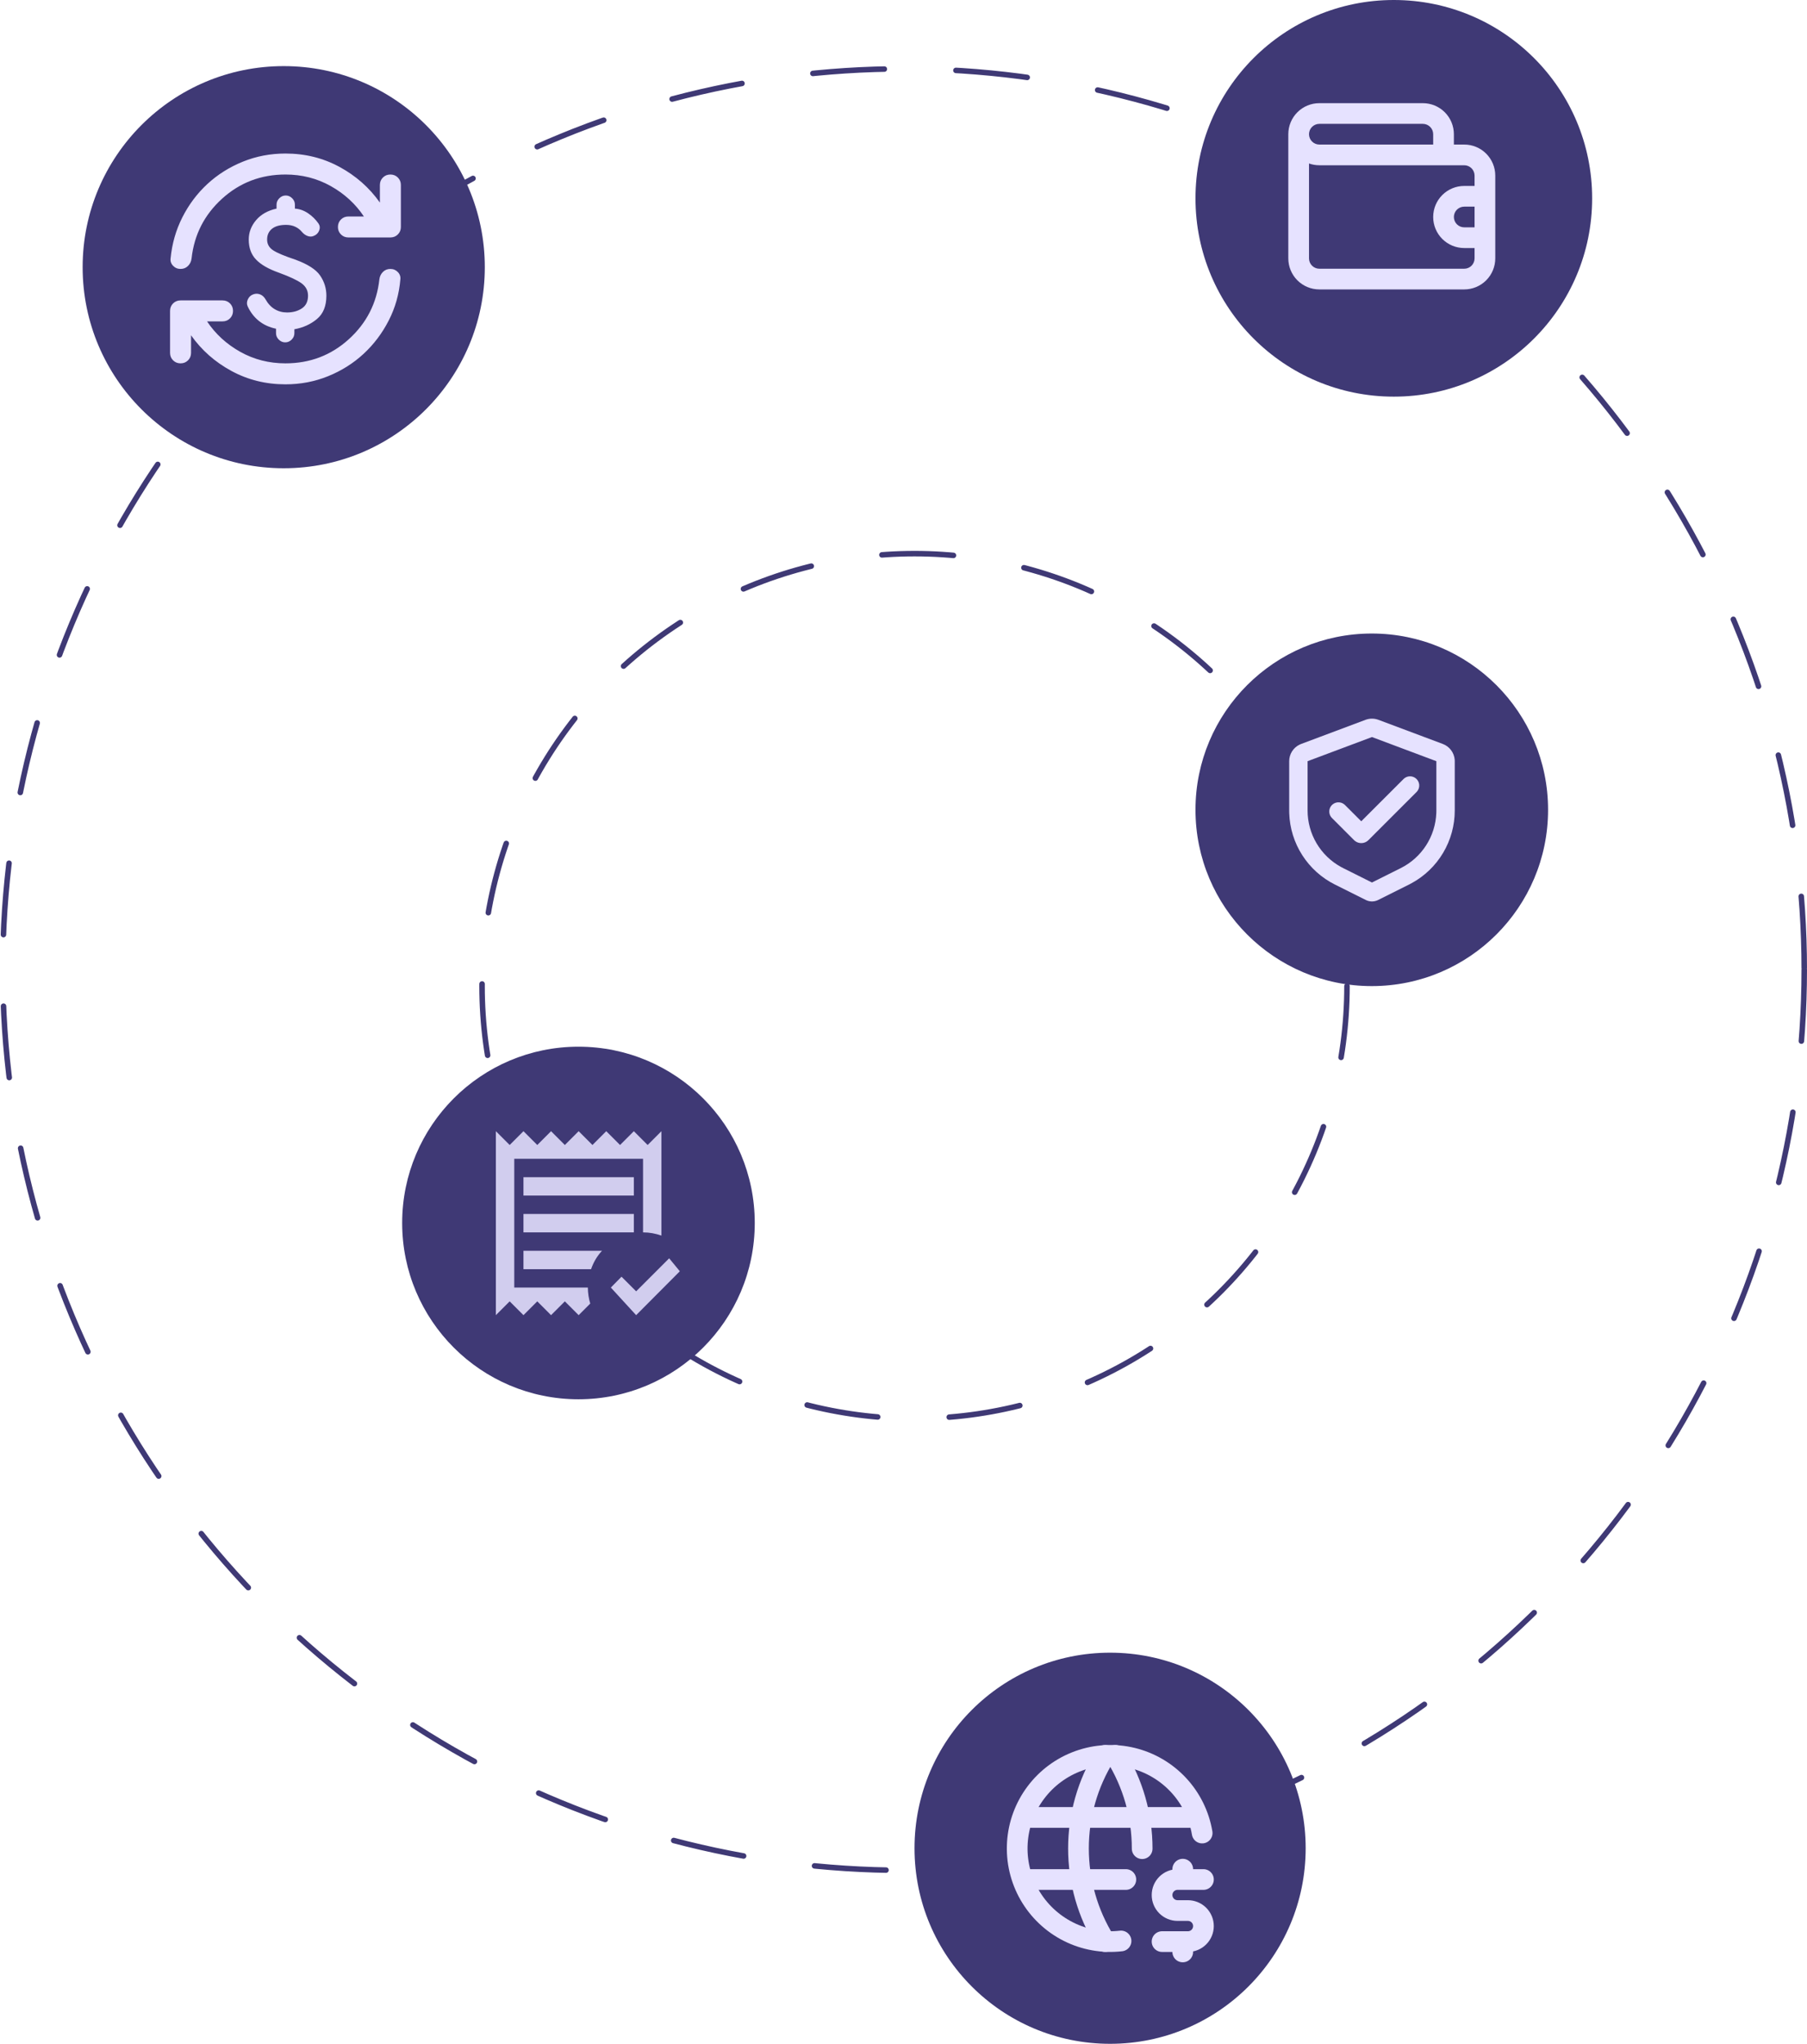 <svg width="328" height="371" viewBox="0 0 328 371" fill="none" xmlns="http://www.w3.org/2000/svg">
<circle cx="164" cy="176" r="163.5" stroke="#3F3975" stroke-linecap="round" stroke-linejoin="round" stroke-dasharray="13 13"/>
<circle cx="166" cy="179" r="78.5" stroke="#3F3975" stroke-linecap="round" stroke-linejoin="round" stroke-dasharray="13 13"/>
<circle cx="51.5" cy="48.5" r="36.5" fill="#3F3975"/>
<path d="M51.817 69.765C48.263 69.765 44.993 68.956 42.01 67.337C39.026 65.719 36.583 63.56 34.678 60.862V64.052C34.678 64.592 34.496 65.044 34.132 65.408C33.766 65.774 33.313 65.957 32.774 65.957C32.234 65.957 31.782 65.774 31.418 65.408C31.052 65.044 30.869 64.592 30.869 64.052V56.435C30.869 55.895 31.052 55.443 31.418 55.077C31.782 54.713 32.234 54.531 32.774 54.531H40.391C40.931 54.531 41.383 54.713 41.749 55.077C42.113 55.443 42.296 55.895 42.296 56.435C42.296 56.974 42.113 57.426 41.749 57.791C41.383 58.156 40.931 58.339 40.391 58.339H37.582C39.106 60.624 41.114 62.465 43.606 63.862C46.097 65.258 48.834 65.957 51.817 65.957C56.261 65.957 60.094 64.497 63.316 61.577C66.537 58.657 68.385 55.038 68.861 50.722C68.925 50.182 69.139 49.73 69.505 49.364C69.869 49 70.321 48.818 70.861 48.818C71.4 48.818 71.852 49.008 72.217 49.389C72.582 49.77 72.733 50.214 72.67 50.722C72.448 53.388 71.742 55.879 70.552 58.196C69.362 60.513 67.838 62.529 65.982 64.243C64.124 65.957 61.981 67.305 59.553 68.289C57.125 69.273 54.547 69.765 51.817 69.765ZM32.774 48.818C32.234 48.818 31.782 48.627 31.418 48.246C31.052 47.865 30.901 47.421 30.965 46.913C31.219 44.247 31.933 41.755 33.107 39.438C34.282 37.122 35.797 35.106 37.653 33.392C39.51 31.678 41.653 30.329 44.082 29.346C46.509 28.362 49.088 27.87 51.817 27.87C55.372 27.87 58.641 28.679 61.625 30.298C64.608 31.916 67.052 34.075 68.957 36.773V33.583C68.957 33.043 69.139 32.59 69.505 32.225C69.869 31.86 70.321 31.678 70.861 31.678C71.4 31.678 71.852 31.86 72.217 32.225C72.582 32.59 72.765 33.043 72.765 33.583V41.2C72.765 41.74 72.582 42.192 72.217 42.556C71.852 42.922 71.4 43.104 70.861 43.104H63.243C62.704 43.104 62.252 42.922 61.888 42.556C61.522 42.192 61.339 41.74 61.339 41.2C61.339 40.66 61.522 40.208 61.888 39.842C62.252 39.478 62.704 39.296 63.243 39.296H66.052C64.529 37.011 62.521 35.17 60.029 33.773C57.538 32.377 54.801 31.678 51.817 31.678C47.374 31.678 43.542 33.138 40.321 36.058C37.099 38.978 35.249 42.597 34.773 46.913C34.71 47.453 34.496 47.905 34.132 48.269C33.766 48.635 33.313 48.818 32.774 48.818ZM51.77 62.148C51.325 62.148 50.937 61.982 50.604 61.649C50.27 61.315 50.103 60.926 50.103 60.482V59.672C48.897 59.418 47.866 58.95 47.009 58.267C46.152 57.585 45.469 56.705 44.962 55.626C44.771 55.213 44.779 54.784 44.986 54.34C45.192 53.896 45.517 53.594 45.962 53.435C46.374 53.277 46.787 53.277 47.199 53.435C47.612 53.594 47.945 53.896 48.199 54.34C48.643 55.133 49.199 55.728 49.865 56.124C50.532 56.522 51.278 56.721 52.103 56.721C53.15 56.721 54.047 56.474 54.792 55.982C55.538 55.49 55.912 54.721 55.912 53.673C55.912 52.753 55.523 52.007 54.746 51.436C53.968 50.865 52.579 50.214 50.58 49.484C48.707 48.818 47.334 48.024 46.462 47.103C45.589 46.183 45.152 44.977 45.152 43.485C45.152 42.184 45.596 41.01 46.485 39.962C47.374 38.915 48.612 38.217 50.199 37.867V37.153C50.199 36.709 50.366 36.32 50.7 35.986C51.032 35.653 51.421 35.487 51.865 35.487C52.309 35.487 52.698 35.653 53.03 35.986C53.364 36.32 53.531 36.709 53.531 37.153V37.867C54.388 37.931 55.19 38.217 55.936 38.724C56.682 39.232 57.308 39.851 57.816 40.581C58.07 40.962 58.11 41.382 57.936 41.842C57.761 42.303 57.435 42.628 56.959 42.819C56.61 42.977 56.237 42.986 55.841 42.843C55.444 42.7 55.087 42.438 54.769 42.057C54.452 41.676 54.055 41.375 53.579 41.153C53.103 40.93 52.547 40.819 51.913 40.819C50.802 40.819 49.953 41.057 49.366 41.533C48.779 42.009 48.485 42.66 48.485 43.485C48.485 44.31 48.85 44.961 49.58 45.437C50.31 45.913 51.627 46.469 53.531 47.103C55.816 47.929 57.34 48.897 58.102 50.008C58.863 51.118 59.244 52.34 59.244 53.673C59.244 55.546 58.673 56.959 57.53 57.911C56.388 58.863 55.023 59.482 53.436 59.767V60.482C53.436 60.926 53.27 61.315 52.937 61.649C52.603 61.982 52.214 62.148 51.77 62.148Z" fill="#E6E2FF"/>
<circle cx="249" cy="147" r="32" fill="#3F3975"/>
<g clip-path="url(#clip0_159_2)">
<path d="M247.863 130.665C248.522 130.418 249.242 130.386 249.92 130.573L250.207 130.665L261.894 135.047C262.487 135.269 263.004 135.656 263.386 136.16C263.767 136.665 263.997 137.268 264.05 137.899L264.061 138.174V147.128C264.061 149.834 263.331 152.489 261.947 154.814C260.563 157.139 258.577 159.047 256.199 160.336L255.755 160.569L250.155 163.368C249.847 163.522 249.51 163.611 249.166 163.629C248.822 163.647 248.478 163.593 248.155 163.472L247.915 163.368L242.315 160.569C239.895 159.359 237.847 157.518 236.386 155.24C234.926 152.963 234.107 150.333 234.017 147.629L234.009 147.128V138.174C234.009 137.542 234.188 136.922 234.527 136.388C234.865 135.853 235.349 135.426 235.92 135.156L236.176 135.047L247.863 130.665ZM249.035 133.792L237.348 138.174V147.128C237.348 149.224 237.911 151.281 238.979 153.083C240.047 154.886 241.58 156.369 243.417 157.376L243.809 157.582L249.035 160.195L254.261 157.582C256.135 156.645 257.723 155.221 258.859 153.459C259.994 151.698 260.635 149.663 260.714 147.569L260.722 147.128V138.174L249.035 133.792ZM254.767 141.407C255.067 141.107 255.47 140.933 255.894 140.92C256.318 140.908 256.731 141.056 257.05 141.337C257.368 141.618 257.567 142.009 257.607 142.431C257.648 142.853 257.526 143.275 257.266 143.611L257.128 143.768L248.389 152.508C248.071 152.826 247.646 153.016 247.197 153.042C246.748 153.069 246.304 152.929 245.951 152.65L245.791 152.508L241.777 148.494C241.475 148.194 241.298 147.79 241.284 147.365C241.269 146.939 241.418 146.524 241.7 146.204C241.981 145.885 242.374 145.685 242.799 145.645C243.223 145.606 243.646 145.731 243.981 145.993L244.138 146.132L247.09 149.083L254.767 141.407Z" fill="#E6E2FF"/>
</g>
<circle cx="253" cy="36" r="36" fill="#3F3975"/>
<path d="M265.781 26.24H263.902V24.361C263.902 22.867 263.309 21.433 262.252 20.377C261.195 19.32 259.762 18.726 258.267 18.726H239.483C237.988 18.726 236.555 19.32 235.498 20.377C234.441 21.433 233.848 22.867 233.848 24.361V46.902C233.848 48.397 234.441 49.83 235.498 50.887C236.555 51.944 237.988 52.537 239.483 52.537H265.781C267.275 52.537 268.709 51.944 269.765 50.887C270.822 49.83 271.416 48.397 271.416 46.902V31.875C271.416 30.38 270.822 28.947 269.765 27.89C268.709 26.833 267.275 26.24 265.781 26.24ZM239.483 22.483H258.267C258.765 22.483 259.243 22.681 259.595 23.033C259.948 23.385 260.146 23.863 260.146 24.361V26.24H239.483C238.985 26.24 238.507 26.042 238.155 25.689C237.803 25.337 237.605 24.86 237.605 24.361C237.605 23.863 237.803 23.385 238.155 23.033C238.507 22.681 238.985 22.483 239.483 22.483ZM267.659 41.267H265.781C265.283 41.267 264.805 41.069 264.452 40.717C264.1 40.364 263.902 39.887 263.902 39.389C263.902 38.89 264.1 38.413 264.452 38.06C264.805 37.708 265.283 37.51 265.781 37.51H267.659V41.267ZM267.659 33.753H265.781C264.286 33.753 262.853 34.347 261.796 35.404C260.739 36.461 260.146 37.894 260.146 39.389C260.146 40.883 260.739 42.316 261.796 43.373C262.853 44.43 264.286 45.024 265.781 45.024H267.659V46.902C267.659 47.4 267.461 47.878 267.109 48.23C266.757 48.583 266.279 48.781 265.781 48.781H239.483C238.985 48.781 238.507 48.583 238.155 48.23C237.803 47.878 237.605 47.4 237.605 46.902V29.677C238.208 29.89 238.843 29.997 239.483 29.997H265.781C266.279 29.997 266.757 30.194 267.109 30.547C267.461 30.899 267.659 31.377 267.659 31.875V33.753Z" fill="#E6E2FF"/>
<circle cx="105" cy="222" r="32" fill="#3F3975"/>
<path d="M107.139 236.627L105.035 238.731L102.531 236.226L100.026 238.731L97.522 236.226L95.017 238.731L92.513 236.226L90.009 238.731V205.339L92.513 207.843L95.017 205.339L97.522 207.843L100.026 205.339L102.531 207.843L105.035 205.339L107.539 207.843L110.044 205.339L112.548 207.843L115.053 205.339L117.557 207.843L120.061 205.339V224.289C119.009 223.922 117.891 223.705 116.722 223.705V210.348H93.348V233.722H106.705C106.705 234.674 106.872 235.759 107.139 236.627ZM95.017 227.044V230.383H107.289C107.723 229.131 108.374 228.012 109.276 227.044H95.017ZM95.017 223.705H115.053V220.365H95.017V223.705ZM95.017 217.026H115.053V213.687H95.017V217.026ZM123.4 230.767L121.464 228.413L115.47 234.407L112.815 231.752L110.879 233.722L115.47 238.731" fill="#D1CDEE"/>
<circle cx="201.5" cy="335.5" r="35.5" fill="#3F3975"/>
<path d="M218.212 332.741C217.665 329.48 216.173 326.451 213.921 324.029C211.669 321.607 208.757 319.899 205.544 319.116C202.331 318.333 198.959 318.509 195.846 319.623C192.732 320.737 190.013 322.74 188.027 325.383C186.04 328.027 184.872 331.195 184.668 334.495C184.463 337.796 185.232 341.084 186.877 343.952C188.523 346.821 190.974 349.143 193.926 350.633C196.879 352.122 200.203 352.713 203.488 352.332M185.762 329.905H217.318M185.762 341.175H204.358" stroke="#E6E2FF" stroke-width="3.757" stroke-linecap="round" stroke-linejoin="round"/>
<path d="M200.601 318.635C197.437 323.706 195.759 329.563 195.759 335.54C195.759 341.517 197.437 347.374 200.601 352.445M202.479 318.635C205.652 323.716 207.33 329.587 207.322 335.578M218.445 341.175H213.749C213.002 341.175 212.285 341.472 211.757 342C211.229 342.529 210.932 343.245 210.932 343.993C210.932 344.74 211.229 345.456 211.757 345.985C212.285 346.513 213.002 346.81 213.749 346.81H215.628C216.375 346.81 217.091 347.107 217.62 347.635C218.148 348.164 218.445 348.88 218.445 349.628C218.445 350.375 218.148 351.091 217.62 351.62C217.091 352.148 216.375 352.445 215.628 352.445H210.932M214.688 352.445V354.323M214.688 339.297V341.175" stroke="#E6E2FF" stroke-width="3.757" stroke-linecap="round" stroke-linejoin="round"/>
<defs>
<clipPath id="clip0_159_2">
<rect width="40.07" height="40.07" fill="white" transform="translate(229 127)"/>
</clipPath>
</defs>
</svg>
